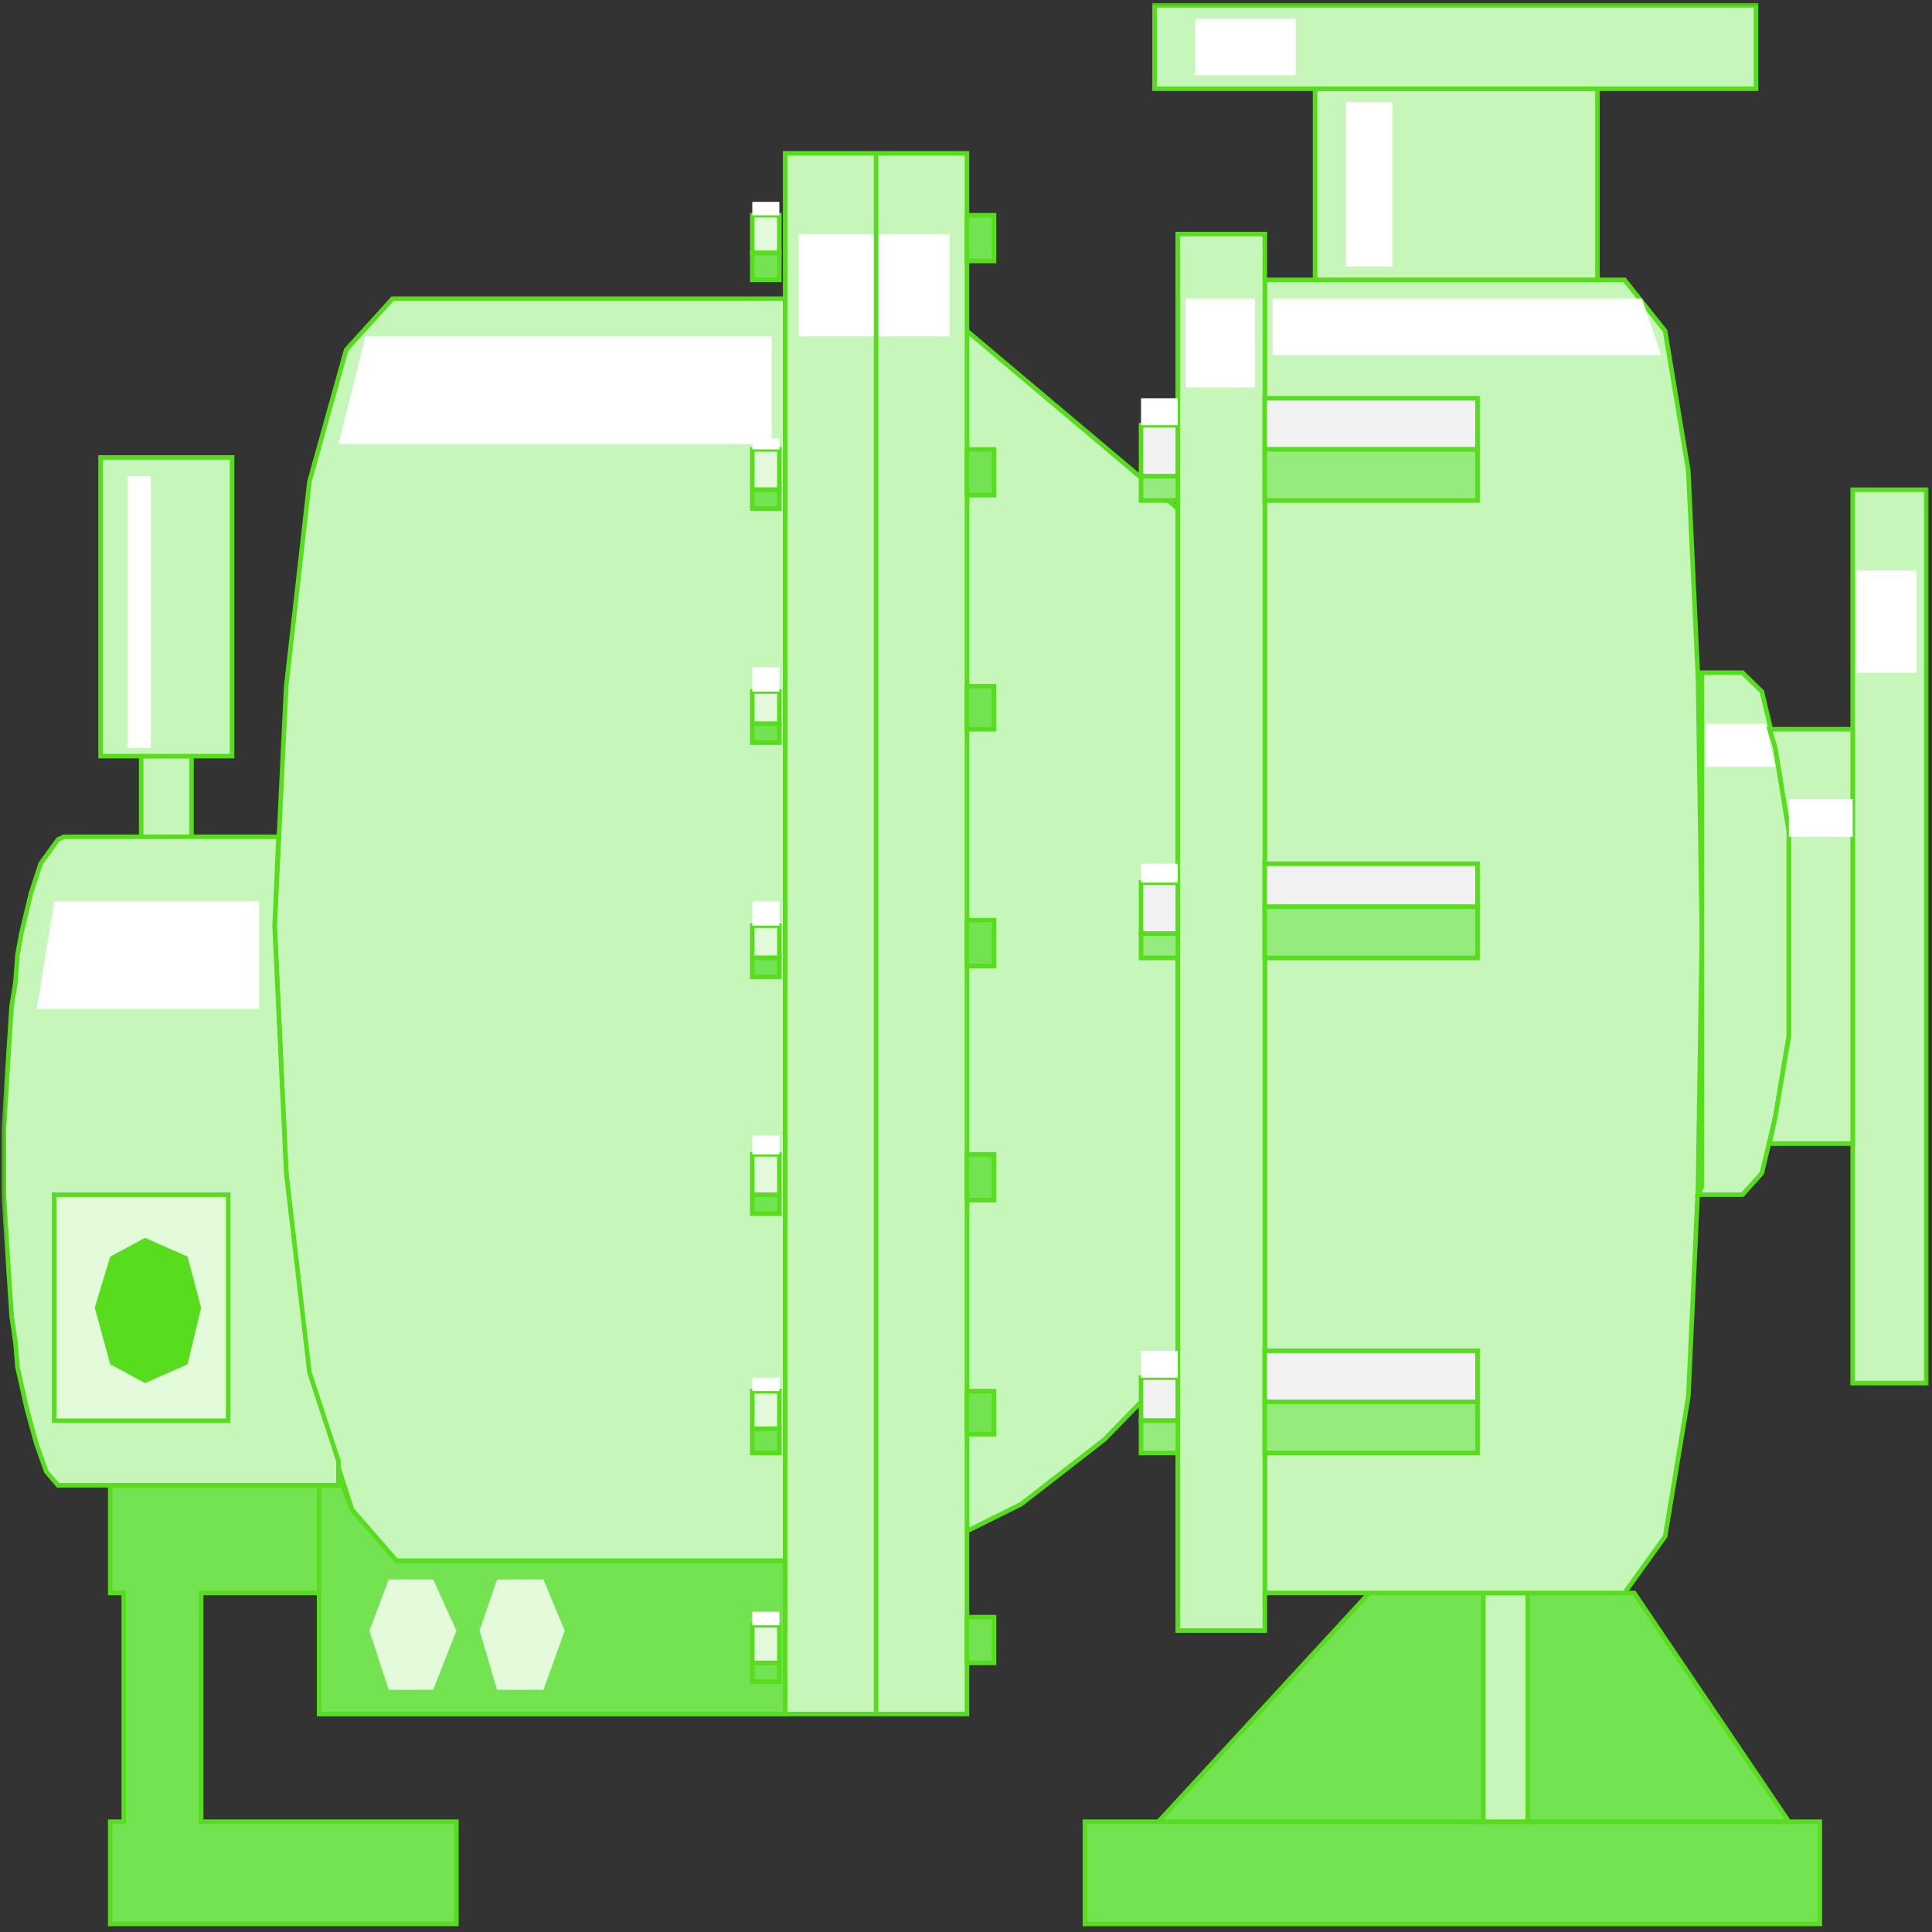 <svg width="150" height="150" viewBox="0 0 150 150" fill="none" xmlns="http://www.w3.org/2000/svg">
<rect x="0" y="0" width="150" height="150" fill="#333333" stroke="none"/>
<g clip-path="url(#clip0_2914_168801)">
<mask id="mask0_2914_168801" style="mask-type:luminance" maskUnits="userSpaceOnUse" x="0" y="0" width="150" height="150">
<path d="M150 0H0V150H150V0Z" fill="white"/>
</mask>
<g mask="url(#mask0_2914_168801)">
<path d="M26.577 115.32H8.559V123.677H9.61V141.435H8.559V149.373H35.435V141.435H15.616V123.677H24.775V133.078H60.961V121.17H30.781L27.327 117.201L26.577 115.32Z" fill="#73E351" stroke="#57DC1E" stroke-width="0.354"/>
<path d="M84.234 141.438H141.291V149.376H84.234V141.438Z" fill="#73E351" stroke="#57DC1E" stroke-width="0.354"/>
<path d="M106.306 123.68H126.876L138.888 141.437H89.939L106.306 123.68Z" fill="#73E351" stroke="#57DC1E" stroke-width="0.354"/>
<path d="M115.165 141.437H118.618V123.68H115.165V141.437Z" fill="#C6F6B9" stroke="#57DC1E" stroke-width="0.354"/>
<path d="M60.961 23.188V121.168H30.781L27.327 117.199L24.024 106.962L22.222 91.084L21.321 71.864L22.222 53.271L24.024 37.394L26.877 27.157L30.48 23.188H60.961Z" fill="#C6F6B9" stroke="#57DC1E" stroke-width="0.354"/>
<path d="M75.075 118.871V25.695L91.442 39.484V105.918L85.736 111.768L79.279 116.782L75.075 118.871Z" fill="#C6F6B9" stroke="#57DC1E" stroke-width="0.354"/>
<path d="M98.198 21.727H126.126L129.279 25.696L131.081 36.559L131.832 52.646L132.132 72.493L131.832 92.13L131.081 108.426L129.279 119.289L126.126 123.676H98.198V21.727Z" fill="#C6F6B9" stroke="#57DC1E" stroke-width="0.354"/>
<path d="M149.549 38.023H143.844V107.383H149.549V38.023Z" fill="#C6F6B9" stroke="#57DC1E" stroke-width="0.354"/>
<path d="M102.103 6.891V21.724H124.024V6.891H102.103Z" fill="#C6F6B9" stroke="#57DC1E" stroke-width="0.354"/>
<path d="M89.64 0.414V6.89H136.336V0.414H89.64Z" fill="#C6F6B9" stroke="#57DC1E" stroke-width="0.354"/>
<path d="M10.961 64.971H14.865V58.703H10.961V64.971Z" fill="#C6F6B9" stroke="#57DC1E" stroke-width="0.354"/>
<path d="M26.277 113.437L24.024 106.543L22.223 91.083L21.322 71.863L21.622 64.969H4.955L4.505 65.178L3.154 67.058L2.403 69.356L1.652 72.49L1.352 74.161L1.202 76.25L0.901 78.13L0.751 80.428L0.601 82.726L0.451 85.233L0.301 87.74V90.247V92.754L0.451 95.261L0.601 97.559L0.751 99.857L0.901 102.155L1.202 104.245L1.352 106.125L2.103 109.467L2.853 112.183L3.604 114.272L4.505 115.317H4.955H26.277V113.437Z" fill="#C6F6B9" stroke="#57DC1E" stroke-width="0.354"/>
<path d="M7.808 58.705H18.018V35.516H7.808V58.705Z" fill="#C6F6B9" stroke="#57DC1E" stroke-width="0.354"/>
<path d="M60.961 11.906H75.075V133.076H60.961V11.906Z" fill="#C6F6B9" stroke="#57DC1E" stroke-width="0.354"/>
<path d="M91.441 18.172H98.198V126.598H91.441V18.172Z" fill="#C6F6B9" stroke="#57DC1E" stroke-width="0.354"/>
<path d="M135.285 52.227L136.787 53.689L137.838 58.076L138.889 64.552V72.491V80.43L137.838 86.697L136.787 91.085L135.285 92.756H131.832L132.132 92.129V72.491V52.644V52.227H135.285Z" fill="#C6F6B9" stroke="#57DC1E" stroke-width="0.354"/>
<path d="M137.388 56.617L137.838 58.08L138.889 64.556V72.495V80.433L137.838 86.701L137.388 88.79H143.844V56.617H137.388Z" fill="#C6F6B9" stroke="#57DC1E" stroke-width="0.354"/>
<path d="M4.204 92.758H17.718V110.307H4.204V92.758Z" fill="#E3FBDB" stroke="#57DC1E" stroke-width="0.354"/>
<path d="M58.408 19.636H60.51V16.711H58.408V19.636Z" fill="#E3FBDB" stroke="#57DC1E" stroke-width="0.354"/>
<path d="M58.408 38.024H60.51V34.891H58.408V38.024Z" fill="#E3FBDB" stroke="#57DC1E" stroke-width="0.354"/>
<path d="M58.408 56.194H60.51V53.688H58.408V56.194Z" fill="#E3FBDB" stroke="#57DC1E" stroke-width="0.354"/>
<path d="M58.408 74.374H60.51V71.867H58.408V74.374Z" fill="#E3FBDB" stroke="#57DC1E" stroke-width="0.354"/>
<path d="M58.408 92.759H60.51V89.625H58.408V92.759Z" fill="#E3FBDB" stroke="#57DC1E" stroke-width="0.354"/>
<path d="M58.408 129.112H60.51V126.188H58.408V129.112Z" fill="#E3FBDB" stroke="#57DC1E" stroke-width="0.354"/>
<path d="M58.408 110.933H60.51V108.008H58.408V110.933Z" fill="#E3FBDB" stroke="#57DC1E" stroke-width="0.354"/>
<path d="M8.559 105.921L7.357 101.533L8.559 97.564L11.261 96.102L14.565 97.564L15.616 101.533L14.565 105.921L11.261 107.383L8.559 105.921Z" fill="#57DC1E"/>
<path d="M30.18 131.198H33.634L35.435 126.602L33.634 122.633H30.18L28.679 126.602L30.18 131.198Z" fill="#E3FBDB"/>
<path d="M38.589 131.198H42.192L43.844 126.602L42.192 122.633H38.589L37.237 126.602L38.589 131.198Z" fill="#E3FBDB"/>
<path d="M98.198 108.844H114.715V104.875H98.198V108.844Z" fill="#F2F2F2" stroke="#57DC1E" stroke-width="0.354"/>
<path d="M88.589 110.304H91.442V106.961H88.589V110.304Z" fill="#F2F2F2" stroke="#57DC1E" stroke-width="0.354"/>
<path d="M98.198 70.405H114.715V67.062H98.198V70.405Z" fill="#F2F2F2" stroke="#57DC1E" stroke-width="0.354"/>
<path d="M88.589 72.493H91.442V68.523H88.589V72.493Z" fill="#F2F2F2" stroke="#57DC1E" stroke-width="0.354"/>
<path d="M98.198 34.891H114.715V30.922H98.198V34.891Z" fill="#F2F2F2" stroke="#57DC1E" stroke-width="0.354"/>
<path d="M88.589 36.977H91.442V33.008H88.589V36.977Z" fill="#F2F2F2" stroke="#57DC1E" stroke-width="0.354"/>
<path d="M88.589 36.977H91.442V38.857H88.589V36.977Z" fill="#95EC7D" stroke="#57DC1E" stroke-width="0.354"/>
<path d="M98.198 34.891H114.715V38.86H98.198V34.891Z" fill="#95EC7D" stroke="#57DC1E" stroke-width="0.354"/>
<path d="M88.589 72.492H91.442V74.372H88.589V72.492Z" fill="#95EC7D" stroke="#57DC1E" stroke-width="0.354"/>
<path d="M98.198 70.406H114.715V74.376H98.198V70.406Z" fill="#95EC7D" stroke="#57DC1E" stroke-width="0.354"/>
<path d="M88.589 110.305H91.442V112.812H88.589V110.305Z" fill="#95EC7D" stroke="#57DC1E" stroke-width="0.354"/>
<path d="M98.198 108.844H114.715V112.813H98.198V108.844Z" fill="#95EC7D" stroke="#57DC1E" stroke-width="0.354"/>
<path d="M58.408 19.641H60.51V21.73H58.408V19.641Z" fill="#73E351" stroke="#57DC1E" stroke-width="0.354"/>
<path d="M58.408 38.023H60.51V39.486H58.408V38.023Z" fill="#73E351" stroke="#57DC1E" stroke-width="0.354"/>
<path d="M58.408 56.195H60.51V57.658H58.408V56.195Z" fill="#73E351" stroke="#57DC1E" stroke-width="0.354"/>
<path d="M58.408 74.375H60.51V75.837H58.408V74.375Z" fill="#73E351" stroke="#57DC1E" stroke-width="0.354"/>
<path d="M58.408 92.758H60.51V94.22H58.408V92.758Z" fill="#73E351" stroke="#57DC1E" stroke-width="0.354"/>
<path d="M58.408 110.93H60.51V112.81H58.408V110.93Z" fill="#73E351" stroke="#57DC1E" stroke-width="0.354"/>
<path d="M58.408 129.109H60.51V130.572H58.408V129.109Z" fill="#73E351" stroke="#57DC1E" stroke-width="0.354"/>
<path d="M75.075 16.711H77.177V20.262H75.075V16.711Z" fill="#73E351" stroke="#57DC1E" stroke-width="0.354"/>
<path d="M75.075 34.891H77.177V38.442H75.075V34.891Z" fill="#73E351" stroke="#57DC1E" stroke-width="0.354"/>
<path d="M75.075 53.273H77.177V56.616H75.075V53.273Z" fill="#73E351" stroke="#57DC1E" stroke-width="0.354"/>
<path d="M75.075 71.445H77.177V74.997H75.075V71.445Z" fill="#73E351" stroke="#57DC1E" stroke-width="0.354"/>
<path d="M75.075 89.625H77.177V93.177H75.075V89.625Z" fill="#73E351" stroke="#57DC1E" stroke-width="0.354"/>
<path d="M75.075 108.008H77.177V111.35H75.075V108.008Z" fill="#73E351" stroke="#57DC1E" stroke-width="0.354"/>
<path d="M75.075 125.555H77.177V129.106H75.075V125.555Z" fill="#73E351" stroke="#57DC1E" stroke-width="0.354"/>
<path d="M58.408 125.141H60.51V126.185H58.408V125.141Z" fill="white"/>
<path d="M58.408 106.961H60.51V108.006H58.408V106.961Z" fill="white"/>
<path d="M58.408 88.164H60.51V89.626H58.408V88.164Z" fill="white"/>
<path d="M58.408 69.984H60.51V71.865H58.408V69.984Z" fill="white"/>
<path d="M58.408 51.812H60.51V53.693H58.408V51.812Z" fill="white"/>
<path d="M58.408 34.055H60.51V34.89H58.408V34.055Z" fill="white"/>
<path d="M58.408 15.672H60.51V16.716H58.408V15.672Z" fill="white"/>
<path d="M62.012 18.172H73.723V26.111H62.012V18.172Z" fill="white"/>
<path d="M59.91 26.117H28.378L26.276 34.474H59.91V26.117Z" fill="white"/>
<path d="M9.91 58.077H11.712V36.977H9.91V58.077Z" fill="white"/>
<path d="M4.204 69.984H20.12V78.341H2.853L4.204 69.984Z" fill="white"/>
<path d="M92.042 23.188H97.447V30.082H92.042V23.188Z" fill="white"/>
<path d="M127.478 23.188H98.799V27.575H128.979L127.478 23.188Z" fill="white"/>
<path d="M92.793 1.461V5.848H100.601V1.461H92.793Z" fill="white"/>
<path d="M104.505 7.938V20.681H108.108V7.938H104.505Z" fill="white"/>
<path d="M132.433 56.195H137.087L137.838 59.538H132.433V56.195Z" fill="white"/>
<path d="M138.889 62.047H143.844V64.972H138.889V62.047Z" fill="white"/>
<path d="M144.145 44.289H148.799V52.228H144.145V44.289Z" fill="white"/>
<path d="M88.589 104.875H91.442V106.964H88.589V104.875Z" fill="white"/>
<path d="M88.589 67.062H91.442V68.525H88.589V67.062Z" fill="white"/>
<path d="M88.589 30.922H91.442V33.011H88.589V30.922Z" fill="white"/>
<path d="M68.018 11.906V133.076" stroke="#57DC1E" stroke-width="0.354"/>
<path d="M24.774 123.677V115.32" stroke="#57DC1E" stroke-width="0.354"/>
</g>
</g>
<defs>
<clipPath id="clip0_2914_168801">
<rect width="150" height="150" fill="white"/>
</clipPath>
</defs>
</svg>
